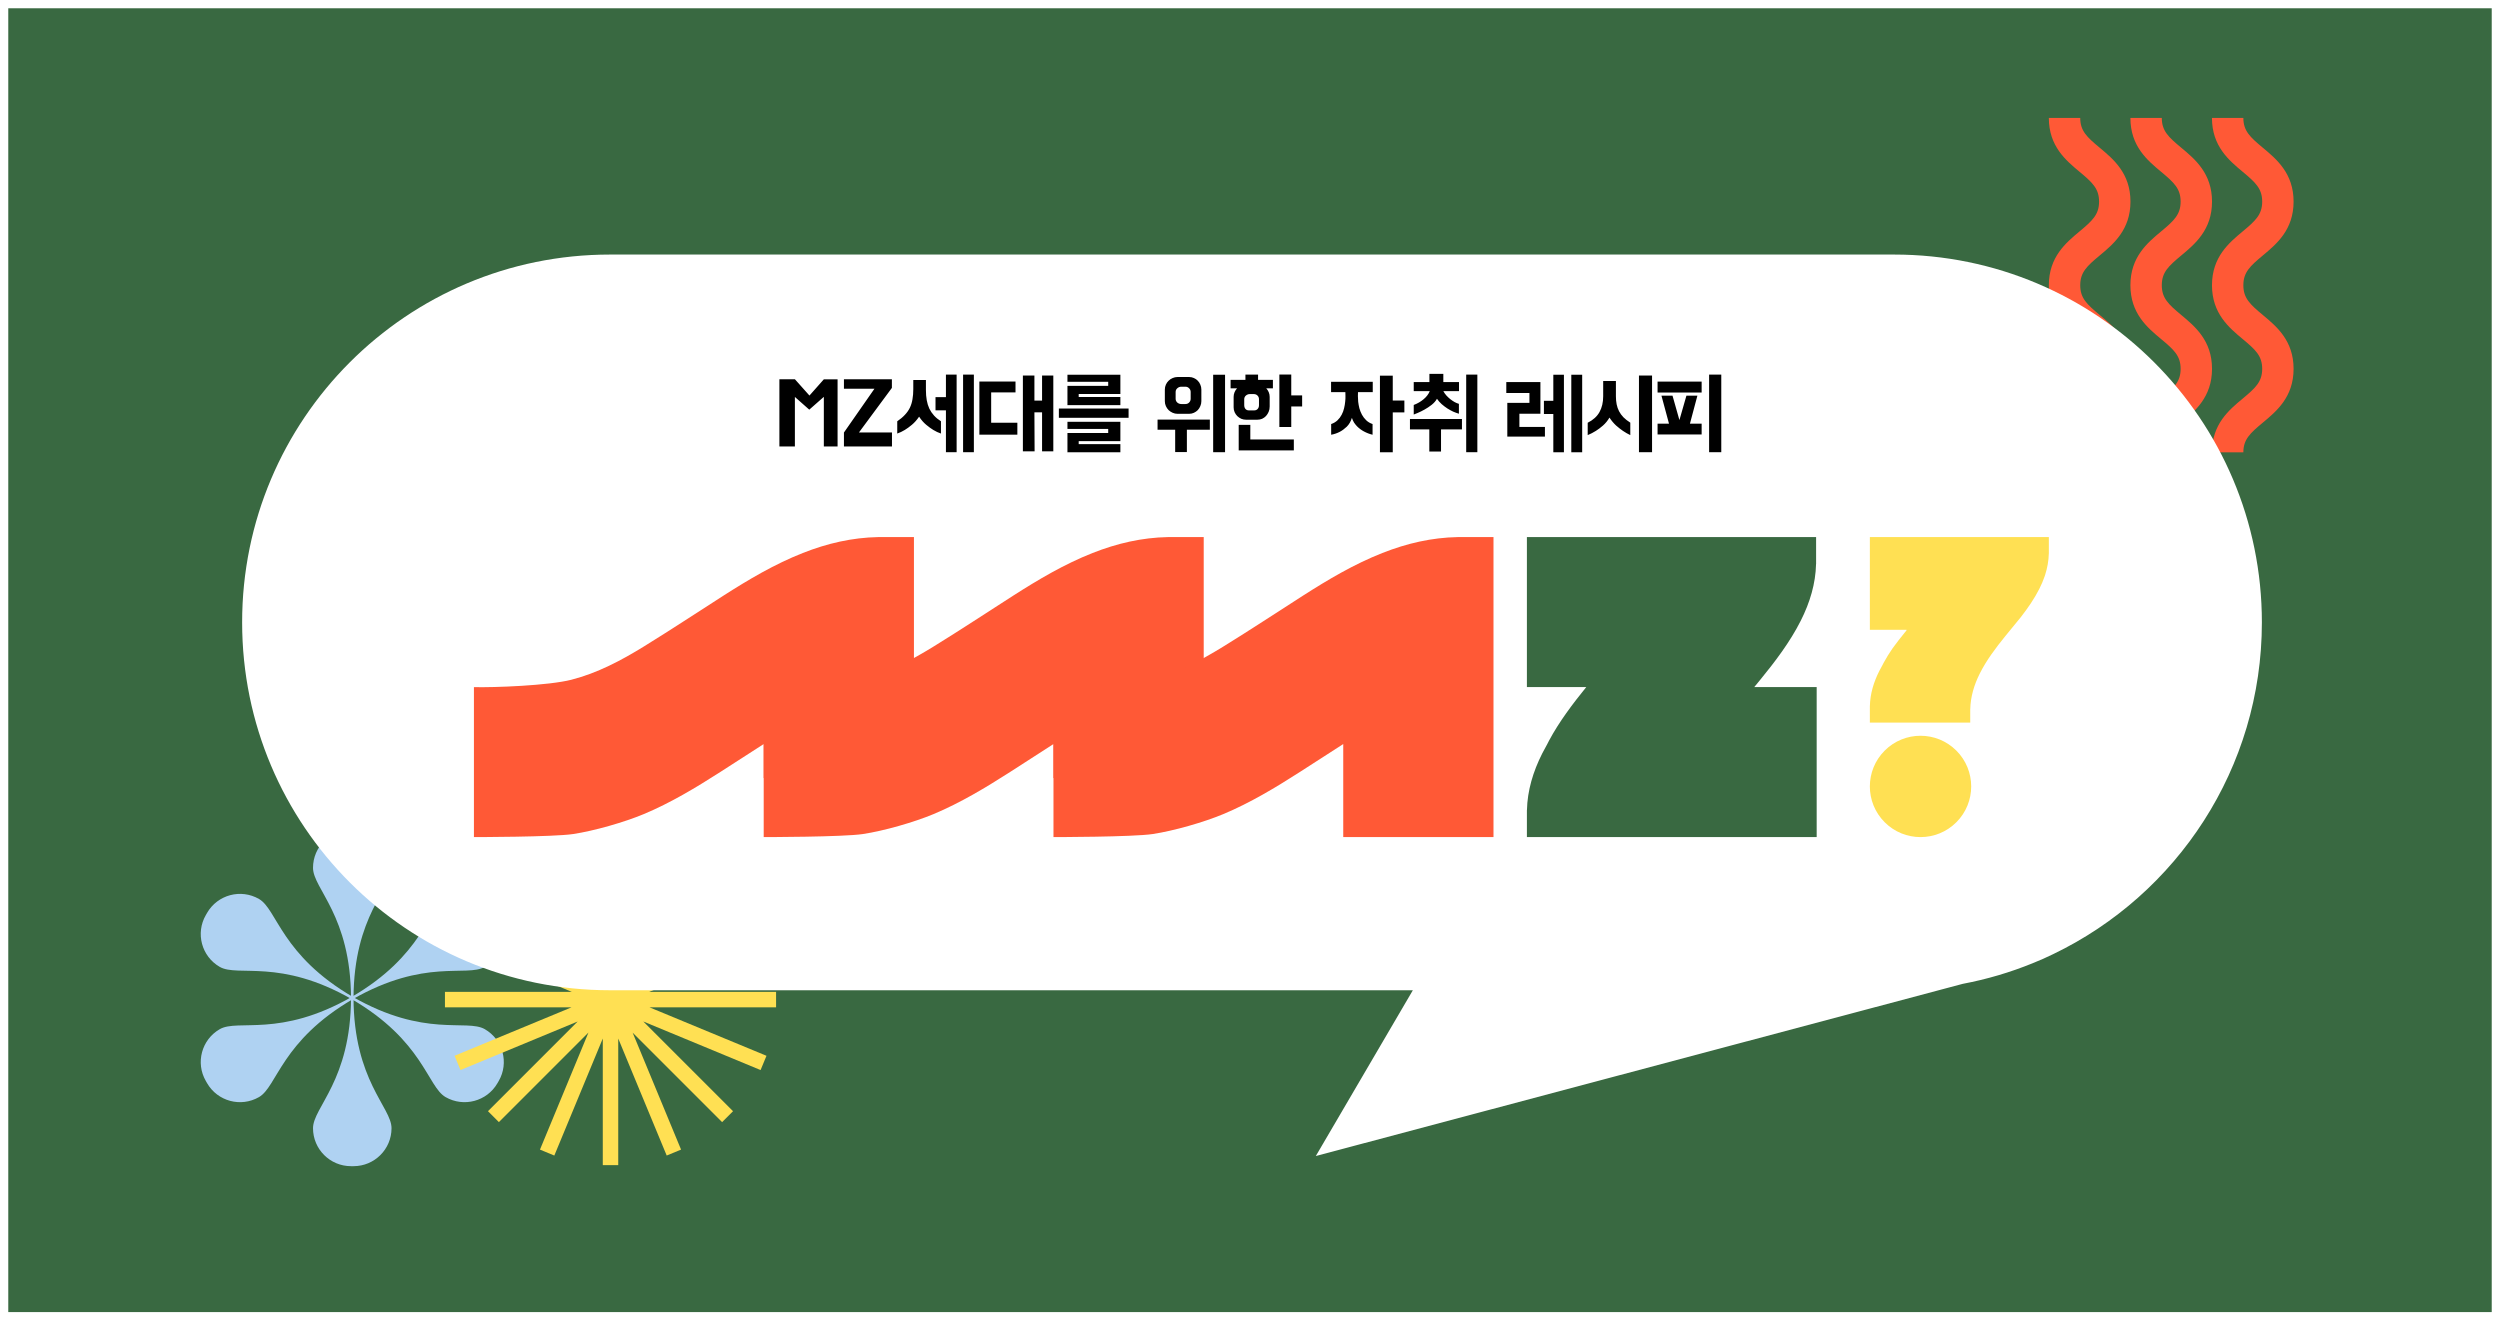 <svg width="1208" height="638" viewBox="0 0 1208 638" fill="none" xmlns="http://www.w3.org/2000/svg">
<g filter="url(#filter0_d_1366_8022)">
<rect x="4" width="1200" height="630" fill="#396941"/>
<path d="M1004.86 79.024C1011.05 84.173 1014.27 87.152 1014.27 93.415C1014.27 99.677 1011.04 102.651 1004.86 107.801C998.242 113.314 990 120.175 990 133.833C990 147.479 998.242 154.34 1004.86 159.853C1011.05 164.994 1014.27 167.964 1014.27 174.222C1014.27 180.467 1011.05 183.438 1004.87 188.574C998.246 194.074 990 200.931 990 214.572H1005.17C1005.17 208.327 1008.39 205.357 1014.57 200.221C1021.19 194.716 1029.44 187.859 1029.44 174.218C1029.44 160.572 1021.19 153.711 1014.57 148.198C1008.39 143.057 1005.17 140.087 1005.17 133.829C1005.17 127.567 1008.39 124.588 1014.58 119.439C1021.2 113.926 1029.44 107.064 1029.44 93.415C1029.44 79.756 1021.2 72.895 1014.58 67.382C1008.39 62.237 1005.17 59.262 1005.17 53H990C990 66.65 998.242 73.511 1004.86 79.024Z" fill="#FF5936"/>
<path d="M1044.27 79.024C1050.46 84.173 1053.68 87.152 1053.68 93.415C1053.68 99.677 1050.46 102.651 1044.28 107.801C1037.65 113.314 1029.41 120.175 1029.41 133.833C1029.41 147.479 1037.65 154.34 1044.27 159.853C1050.46 164.994 1053.68 167.964 1053.68 174.222C1053.68 180.467 1050.46 183.438 1044.28 188.574C1037.66 194.074 1029.41 200.931 1029.41 214.572H1044.58C1044.58 208.327 1047.8 205.357 1053.98 200.221C1060.6 194.716 1068.85 187.859 1068.85 174.218C1068.85 160.572 1060.6 153.711 1053.98 148.198C1047.8 143.057 1044.58 140.087 1044.58 133.829C1044.58 127.567 1047.8 124.588 1053.99 119.439C1060.61 113.926 1068.85 107.064 1068.85 93.415C1068.85 79.756 1060.61 72.895 1053.99 67.382C1047.8 62.237 1044.58 59.262 1044.58 53H1029.41C1029.41 66.65 1037.65 73.511 1044.27 79.024Z" fill="#FF5936"/>
<path d="M1083.69 79.024C1089.87 84.173 1093.09 87.152 1093.09 93.415C1093.09 99.677 1089.87 102.651 1083.69 107.801C1077.07 113.314 1068.83 120.175 1068.83 133.833C1068.83 147.479 1077.07 154.34 1083.69 159.853C1089.87 164.994 1093.09 167.964 1093.09 174.222C1093.09 180.467 1089.87 183.438 1083.7 188.574C1077.07 194.074 1068.82 200.931 1068.82 214.572H1083.99C1083.99 208.327 1087.21 205.357 1093.39 200.221C1100.01 194.716 1108.26 187.859 1108.26 174.218C1108.26 160.572 1100.02 153.711 1093.39 148.198C1087.21 143.057 1083.99 140.087 1083.99 133.829C1083.99 127.567 1087.22 124.588 1093.4 119.439C1100.02 113.926 1108.26 107.064 1108.26 93.415C1108.26 79.756 1100.02 72.895 1093.4 67.382C1087.22 62.237 1083.99 59.262 1083.99 53H1068.82C1068.82 66.65 1077.06 73.511 1083.69 79.024Z" fill="#FF5936"/>
<path d="M170.827 397C170.624 397 169.815 397 169.611 397C159.471 397 151.248 405.212 151.248 415.339C151.248 425.466 169.491 438.291 169.611 478.367C169.615 479.466 169.831 479.702 170.217 479.242C170.603 479.702 170.823 479.466 170.823 478.367C170.944 438.291 189.187 425.466 189.187 415.339C189.187 405.212 180.972 397 170.827 397Z" fill="#AFD2F2"/>
<path d="M170.827 559.494C170.624 559.494 169.815 559.494 169.611 559.494C159.471 559.494 151.248 551.282 151.248 541.156C151.248 531.029 169.491 518.203 169.611 478.127C169.615 477.028 169.831 476.792 170.217 477.252C170.603 476.792 170.823 477.028 170.823 478.127C170.944 518.203 189.187 531.029 189.187 541.156C189.187 551.282 180.972 559.494 170.827 559.494Z" fill="#AFD2F2"/>
<path d="M240.983 438.15C240.879 437.972 240.476 437.275 240.377 437.097C235.304 428.326 224.076 425.32 215.293 430.386C206.51 435.447 204.505 457.637 169.813 477.783C168.862 478.334 168.767 478.641 169.356 478.744C169.153 479.308 169.464 479.379 170.419 478.831C205.236 458.897 225.475 468.261 234.258 463.2C243.046 458.134 246.055 446.921 240.983 438.15Z" fill="#AFD2F2"/>
<path d="M100.07 519.397C99.966 519.219 99.564 518.523 99.464 518.344C94.392 509.573 97.401 498.356 106.184 493.295C114.968 488.233 135.211 497.593 170.024 477.663C170.979 477.116 171.294 477.186 171.087 477.75C171.68 477.853 171.581 478.16 170.63 478.712C135.938 498.853 133.937 521.043 125.154 526.108C116.371 531.174 105.143 528.169 100.07 519.397Z" fill="#AFD2F2"/>
<path d="M100.07 437.097C99.966 437.275 99.564 437.972 99.464 438.15C94.392 446.921 97.401 458.138 106.184 463.2C114.968 468.261 135.211 458.901 170.024 478.831C170.979 479.379 171.294 479.308 171.087 478.744C171.68 478.641 171.581 478.334 170.63 477.783C135.938 457.637 133.937 435.451 125.154 430.386C116.371 425.32 105.143 428.326 100.07 437.097Z" fill="#AFD2F2"/>
<path d="M240.981 518.344C240.877 518.523 240.474 519.219 240.375 519.397C235.302 528.169 224.074 531.174 215.291 526.108C206.508 521.043 204.507 498.858 169.815 478.712C168.864 478.16 168.769 477.853 169.358 477.75C169.155 477.186 169.466 477.116 170.421 477.663C205.238 497.597 225.477 488.233 234.26 493.295C243.043 498.36 246.053 509.573 240.981 518.344Z" fill="#AFD2F2"/>
<path d="M375 475.272H313.686L370.333 451.805L367.48 444.913L310.93 468.337L354.201 425.059L348.926 419.789L305.681 463.032L329.078 406.544L329.034 406.526L329.052 406.491L322.157 403.635L298.734 460.185V399H291.266V460.176L267.861 403.653L267.808 403.671L260.913 406.526L284.336 463.076L241.065 419.798L235.782 425.076L279.035 468.328L222.538 444.922L219.685 451.813L276.305 475.272H215V482.737H276.173L219.649 506.143L222.502 513.043L279.132 489.584L235.79 532.924L241.065 538.202L284.345 494.915L260.922 551.465L260.966 551.483L260.957 551.509L267.843 554.365L291.266 497.815V559H298.734V497.824L322.148 554.356L322.201 554.329V554.338L329.087 551.483L305.69 494.977L348.926 538.211L354.201 532.941L310.833 489.575L367.515 513.052L370.368 506.16L313.818 482.737H375V475.272Z" fill="#FFE053"/>
<path fill-rule="evenodd" clip-rule="evenodd" d="M948.397 471.395L635.803 554.59L682.69 474.49H294.729C196.554 474.49 117 394.903 117 296.761C116.968 198.586 196.554 119 294.729 119H915.207C1013.38 119 1092.94 198.586 1092.94 296.729C1092.94 367.317 1051.79 428.296 992.189 456.991C988.912 458.602 985.553 460.094 982.115 461.46C971.36 465.835 960.08 469.187 948.397 471.395Z" fill="white"/>
<path d="M398.078 179.29H404.717V211.725H398.078V187.755L391.039 193.948L384.089 187.8V211.725H376.604V179.246H384.089L391.128 187.132L398.078 179.29ZM431.003 211.725H407.791V204.997L422.538 183.835H407.791V179.246H430.959V183.434L415.053 204.953H431.003V211.725ZM447.406 184.458C447.406 186.27 447.54 187.919 447.807 189.404C448.074 190.889 448.49 192.24 449.055 193.458C449.649 194.676 450.406 195.79 451.327 196.8C452.248 197.809 453.361 198.73 454.668 199.562V205.487C453.421 205.071 452.188 204.492 450.97 203.75C449.931 203.126 448.787 202.294 447.54 201.255C446.292 200.215 445.149 198.908 444.109 197.334C443.04 198.908 441.882 200.215 440.634 201.255C439.387 202.294 438.243 203.126 437.204 203.75C435.986 204.492 434.768 205.071 433.55 205.487V199.562C435.035 198.552 436.268 197.512 437.248 196.443C438.258 195.374 439.06 194.23 439.654 193.013C440.248 191.765 440.664 190.414 440.901 188.958C441.169 187.473 441.302 185.825 441.302 184.013V179.602H447.406V184.458ZM457.074 177.018H462.242V214.487H457.074V194.26H452.04V187.889H457.074V177.018ZM470.574 177.018V214.487H465.361V177.018H470.574ZM503.526 177.464H508.961V214.086H503.526V195.24H499.828L499.917 214.086H494.259V177.464H499.828V189.582H503.526V177.464ZM490.695 185.617V180.36H473.23V206.022H491.586V200.275H478.933V185.617H490.695ZM515.792 205.22H535.484V203.26H515.792V199.829H541.365V209.141H521.227V210.611H541.365V214.532H515.613L515.792 214.487V205.22ZM515.792 182.454H535.484V180.493H515.792V177.063H541.365V186.374H521.227V187.844H541.365V191.765H515.613L515.792 191.721V182.454ZM545.33 197.869H511.648V193.414H545.33V197.869ZM574.615 178.176H568.957C568.155 178.176 567.383 178.34 566.64 178.667C565.898 178.964 565.244 179.394 564.68 179.959C564.115 180.493 563.67 181.132 563.343 181.874C563.016 182.617 562.853 183.404 562.853 184.236V189.849C562.853 190.681 563.016 191.468 563.343 192.211C563.67 192.953 564.115 193.607 564.68 194.171C565.244 194.706 565.898 195.136 566.64 195.463C567.383 195.79 568.155 195.953 568.957 195.953H574.615C575.417 195.953 576.174 195.79 576.887 195.463C577.6 195.136 578.224 194.706 578.758 194.171C579.293 193.607 579.709 192.953 580.006 192.211C580.333 191.468 580.496 190.681 580.496 189.849V184.236C580.496 183.404 580.333 182.617 580.006 181.874C579.709 181.132 579.293 180.493 578.758 179.959C578.224 179.394 577.6 178.964 576.887 178.667C576.174 178.34 575.417 178.176 574.615 178.176ZM591.946 214.487H586.199V177.063H591.946V214.487ZM584.595 198.76H559.333V203.661H567.843V214.442H573.501V203.661H584.595V198.76ZM575.328 188.691C575.328 189.404 575.075 190.013 574.57 190.518C574.095 190.993 573.501 191.23 572.788 191.23H570.828C570.086 191.23 569.432 190.993 568.868 190.518C568.333 190.013 568.066 189.404 568.066 188.691V185.394C568.066 184.681 568.333 184.087 568.868 183.612C569.432 183.107 570.086 182.855 570.828 182.855H572.788C573.501 182.855 574.095 183.107 574.57 183.612C575.075 184.087 575.328 184.681 575.328 185.394V188.691ZM607.896 179.558H615.069V183.656H611.861C612.366 184.191 612.767 184.815 613.064 185.528C613.361 186.241 613.509 186.983 613.509 187.755V192.389C613.509 193.339 613.346 194.201 613.019 194.973C612.692 195.745 612.262 196.428 611.727 197.022C611.192 197.587 610.569 198.032 609.856 198.359C609.143 198.656 608.386 198.804 607.584 198.804H602.059C601.257 198.804 600.5 198.656 599.787 198.359C599.074 198.032 598.436 197.601 597.871 197.067C597.337 196.532 596.906 195.908 596.579 195.196C596.252 194.453 596.089 193.666 596.089 192.834V187.755C596.089 186.983 596.238 186.241 596.535 185.528C596.832 184.815 597.233 184.191 597.738 183.656H594.619V179.558H601.792V177.018H607.896V179.558ZM625.182 213.64H598.54V201.299H604.153V208.339H625.182V213.64ZM623.935 187.042H629.192V192.389H623.935V202.324H618.187V176.974H623.935V187.042ZM608.341 191.765V188.914C608.341 188.201 608.103 187.607 607.628 187.132C607.153 186.656 606.544 186.419 605.802 186.419H603.93C603.218 186.419 602.579 186.656 602.015 187.132C601.48 187.607 601.213 188.201 601.213 188.914V191.765C601.213 192.508 601.406 193.117 601.792 193.592C602.208 194.067 602.772 194.305 603.485 194.305H605.98C606.722 194.305 607.302 194.067 607.717 193.592C608.133 193.117 608.341 192.508 608.341 191.765ZM663.312 185.483V180.493H643.174V185.483H650.08C650.11 185.929 650.125 186.567 650.125 187.399C650.154 188.201 650.11 189.107 649.991 190.117C649.902 191.126 649.724 192.181 649.456 193.28C649.219 194.349 648.833 195.389 648.298 196.399C647.793 197.379 647.125 198.27 646.293 199.072C645.461 199.874 644.437 200.483 643.219 200.898V206.067C644.704 205.799 646.1 205.324 647.407 204.641C648.536 204.047 649.649 203.23 650.748 202.19C651.847 201.121 652.679 199.695 653.243 197.913C653.511 198.745 653.852 199.502 654.268 200.186C654.714 200.839 655.189 201.433 655.694 201.968C656.228 202.502 656.778 202.978 657.342 203.393C657.906 203.809 658.471 204.166 659.035 204.463C660.342 205.175 661.738 205.71 663.223 206.067V200.898C662.005 200.483 660.981 199.874 660.149 199.072C659.317 198.27 658.634 197.379 658.1 196.399C657.565 195.389 657.149 194.349 656.852 193.28C656.585 192.181 656.392 191.126 656.273 190.117C656.184 189.107 656.139 188.201 656.139 187.399C656.139 186.567 656.154 185.929 656.184 185.483H663.312ZM672.98 189.537H678.594V195.285H672.98V214.532H666.787V177.508H672.98V189.537ZM713.856 214.487H708.465V177.018H713.856V214.487ZM681.288 198.448H706.416V203.482H696.302V214.175H690.644V203.482H681.288V198.448ZM704.99 180.627V184.993H697.416C697.802 185.706 698.277 186.389 698.842 187.042C699.436 187.696 700.059 188.29 700.713 188.825C701.396 189.359 702.094 189.834 702.807 190.25C703.52 190.636 704.233 190.933 704.945 191.141V195.908C704.114 195.671 703.208 195.344 702.228 194.928C701.277 194.483 700.327 193.963 699.376 193.369C698.426 192.745 697.505 192.047 696.614 191.275C695.753 190.503 694.995 189.641 694.342 188.691C693.748 189.76 692.886 190.74 691.758 191.631C690.659 192.493 689.515 193.25 688.327 193.904C687.169 194.557 686.085 195.092 685.075 195.508C684.095 195.923 683.441 196.191 683.115 196.309V191.676C684.926 190.993 686.515 190.072 687.882 188.914C689.278 187.755 690.273 186.448 690.867 184.993H683.115V180.627H690.689V176.662H697.416V180.627H704.99ZM744.326 180.627V195.908H734.168V202.28H746.51V206.958H728.332V190.651H739.025V185.884H727.842V180.627H744.326ZM750.564 177.063H755.687V214.532H750.564V196.042H746.02V189.671H750.564V177.063ZM764.509 177.063V214.532H759.252V177.063H764.509ZM798.272 214.487H791.945V177.464H798.272V214.487ZM780.807 180.092H774.659V187.488C774.659 190.428 774.065 192.968 772.876 195.107C771.718 197.215 769.817 198.938 767.174 200.275V206.245C768.54 205.68 769.862 204.997 771.139 204.195C772.238 203.512 773.381 202.651 774.569 201.611C775.787 200.542 776.827 199.265 777.688 197.78C778.668 199.265 779.738 200.542 780.896 201.611C782.084 202.651 783.183 203.512 784.193 204.195C785.381 204.997 786.569 205.68 787.757 206.245V200.23C786.45 199.398 785.351 198.537 784.46 197.646C783.569 196.725 782.856 195.745 782.322 194.706C781.787 193.666 781.401 192.552 781.163 191.364C780.926 190.176 780.807 188.884 780.807 187.488V180.092ZM800.936 180.404H822.233V185.661H800.936V180.404ZM820.183 187.176L816.574 200.72H822.233V205.933H800.936V200.72H806.461L802.808 187.176H808.154L811.495 198.983L814.881 187.176H820.183ZM831.722 214.487H825.841V177.018H831.722V214.487Z" fill="black"/>
<path d="M877.817 335.851V327.992H847.658C848.488 326.985 849.323 325.978 850.147 324.971C857.753 315.691 864.921 306.232 870.113 295.956C874.596 287.084 877.298 277.97 877.517 268.523H877.54V255.497H876.336H869.537H842.184H809.305H737.797V310.196V320.132V327.992H766.487C759.756 336.294 753.389 344.746 748.52 353.825C748.203 354.418 747.881 355.045 747.564 355.689C746.751 357.122 745.962 358.566 745.224 360.027C740.741 368.899 738.039 378.013 737.82 387.46H737.797V400.486H739.001H765.651H773.153H806.032H877.54H877.817V335.851Z" fill="#396941"/>
<path d="M424.337 255.497V255.52C411.798 255.75 399.698 258.552 387.92 263.207C374.281 268.592 361.725 276.031 349.406 283.92C336.7 292.061 324.104 300.375 311.266 308.292C300.209 315.115 288.673 321.237 276.059 324.459C264.962 327.296 238.588 328.268 229 328.02V400.486C229 400.486 267.359 400.463 276.947 399.008C287.117 397.466 301.614 393.329 311.099 389.359C324.168 383.882 336.251 376.58 348.161 368.957C355.122 364.498 362.054 359.987 369.014 355.528V371.954H441.617V326.294V292.182V256.746V255.497H424.337Z" fill="#FF5936"/>
<path d="M564.356 255.497V255.52C551.818 255.75 539.717 258.552 527.939 263.207C514.3 268.592 501.745 276.031 489.425 283.92C476.72 292.061 464.124 300.375 451.286 308.292C440.228 315.115 428.692 321.237 416.079 324.459C404.981 327.296 378.608 328.268 369.02 328.02V400.486C369.02 400.486 407.378 400.463 416.966 399.008C427.136 397.466 441.634 393.329 451.119 389.359C464.187 383.882 476.27 376.58 488.181 368.957C495.141 364.498 502.073 359.987 509.034 355.528V371.954H581.637V326.294V292.182V256.746V255.497H564.356Z" fill="#FF5936"/>
<path d="M704.376 255.497V255.52C691.837 255.75 679.737 258.552 667.959 263.207C654.32 268.592 641.764 276.031 629.445 283.92C616.739 292.061 604.143 300.375 591.305 308.292C580.248 315.115 568.712 321.237 556.098 324.459C545.001 327.296 518.627 328.268 509.039 328.02V400.486C509.039 400.486 547.398 400.463 556.986 399.008C567.156 397.466 581.654 393.329 591.138 389.359C604.207 383.882 616.29 376.58 628.2 368.957C635.161 364.498 642.093 359.987 649.053 355.528V400.486H721.656V326.294V292.182V256.746V255.497H704.376Z" fill="#FF5936"/>
<path d="M945.31 358.693C935.748 349.13 920.246 349.13 910.687 358.693C901.125 368.255 901.125 383.757 910.687 393.315C920.249 402.877 935.751 402.877 945.31 393.315C954.872 383.757 954.872 368.255 945.31 358.693Z" fill="#FFE053"/>
<g clip-path="url(#clip0_1366_8022)">
<path d="M952.033 338.618C952.172 332.712 953.844 327.008 956.626 321.461C959.847 315.035 964.29 309.118 969.009 303.315C971.491 300.262 973.998 297.219 976.487 294.174C979.883 289.797 982.993 285.3 985.411 280.521C986.431 278.504 987.301 276.465 988.003 274.401C988.025 274.337 988.05 274.27 988.071 274.206C988.114 274.078 988.153 273.946 988.196 273.818C989.276 270.434 989.908 266.99 989.99 263.471H990.004V255.497H989.266H985.057H968.128H947.774H903.516V289.324V295.469V300.329H921.273C921.226 300.39 921.176 300.447 921.13 300.507H921.308C920.98 300.909 920.652 301.308 920.328 301.71C918.33 304.168 916.383 306.648 914.554 309.178C912.952 311.498 911.465 313.864 910.153 316.309C909.957 316.675 909.757 317.063 909.561 317.462C909.058 318.348 908.569 319.241 908.113 320.144C905.338 325.627 903.665 331.267 903.53 337.109H903.516V345.161H904.086H904.265H920.759H925.267H925.403H945.66H945.756H952.018V338.618H952.033Z" fill="#FFE053"/>
</g>
</g>
<defs>
<filter id="filter0_d_1366_8022" x="0" y="0" width="1208" height="638" filterUnits="userSpaceOnUse" color-interpolation-filters="sRGB">
<feFlood flood-opacity="0" result="BackgroundImageFix"/>
<feColorMatrix in="SourceAlpha" type="matrix" values="0 0 0 0 0 0 0 0 0 0 0 0 0 0 0 0 0 0 127 0" result="hardAlpha"/>
<feOffset dy="4"/>
<feGaussianBlur stdDeviation="2"/>
<feComposite in2="hardAlpha" operator="out"/>
<feColorMatrix type="matrix" values="0 0 0 0 0 0 0 0 0 0 0 0 0 0 0 0 0 0 0.25 0"/>
<feBlend mode="normal" in2="BackgroundImageFix" result="effect1_dropShadow_1366_8022"/>
<feBlend mode="normal" in="SourceGraphic" in2="effect1_dropShadow_1366_8022" result="shape"/>
</filter>
<clipPath id="clip0_1366_8022">
<rect width="86.485" height="89.664" fill="white" transform="translate(903.516 255.497)"/>
</clipPath>
</defs>
</svg>
